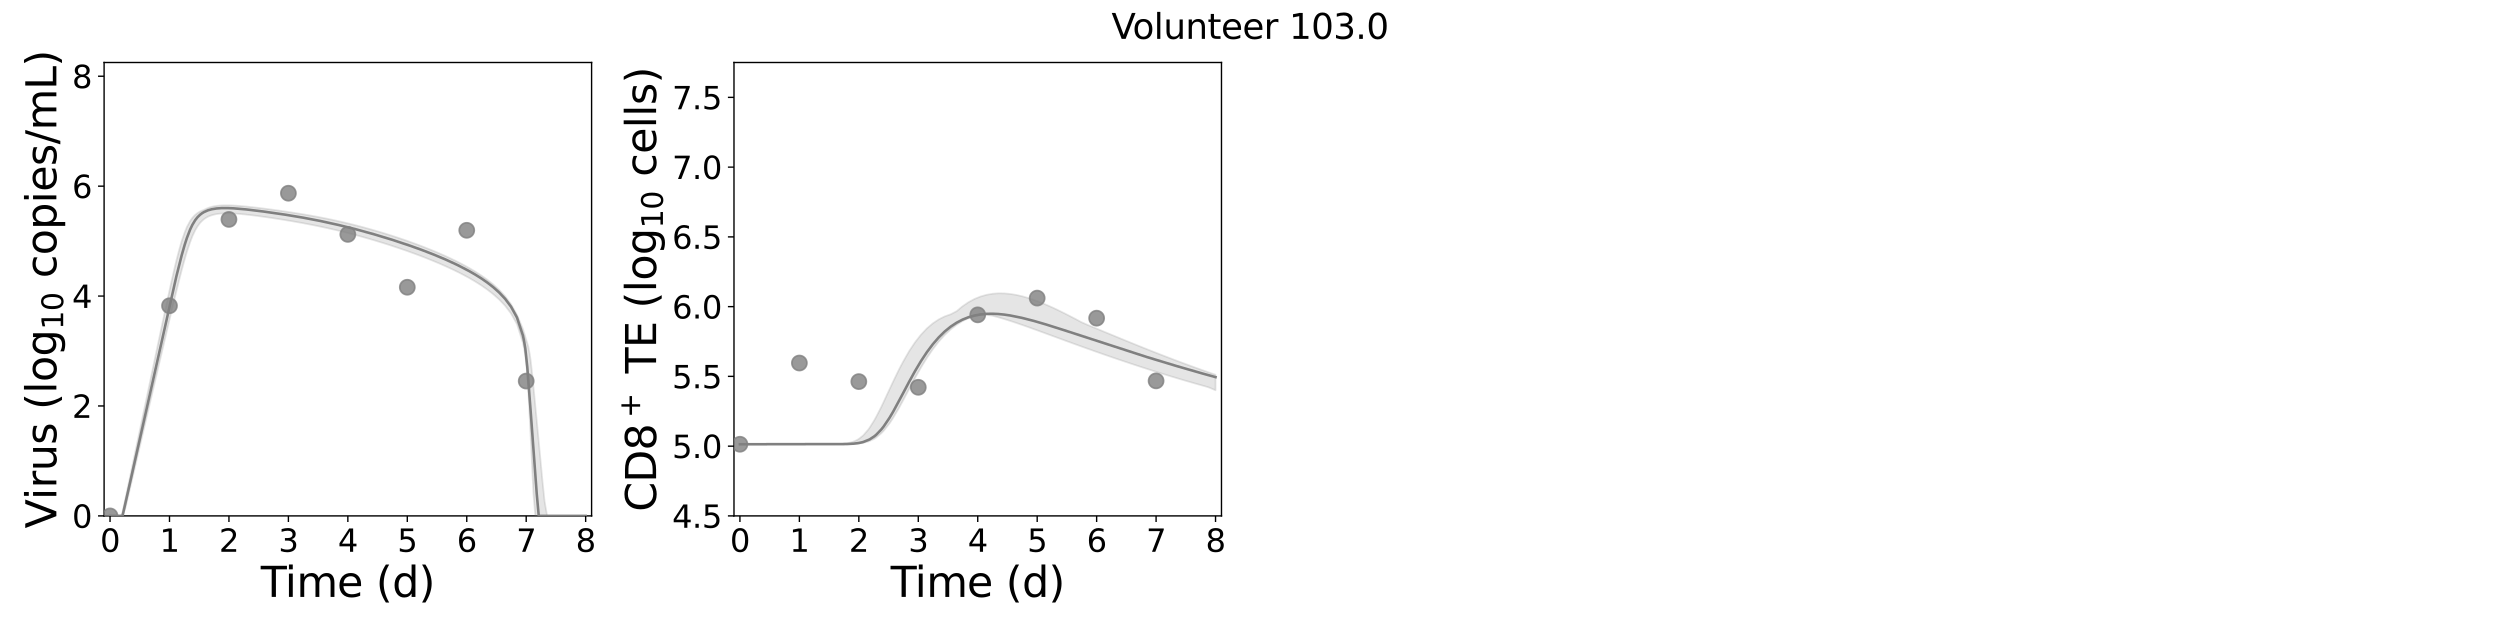 <?xml version="1.0" encoding="utf-8" standalone="no"?>
<!DOCTYPE svg PUBLIC "-//W3C//DTD SVG 1.1//EN"
  "http://www.w3.org/Graphics/SVG/1.1/DTD/svg11.dtd">
<svg xmlns:xlink="http://www.w3.org/1999/xlink" width="1440pt" height="360pt" viewBox="0 0 1440 360" xmlns="http://www.w3.org/2000/svg" version="1.1">
 <defs>
  <style type="text/css">*{stroke-linejoin: round; stroke-linecap: butt}</style>
 </defs>
 <g id="figure_1">
  <g id="patch_1">
   <path d="M 0 360 
L 1440 360 
L 1440 0 
L 0 0 
z
" style="fill: #ffffff"/>
  </g>
  <g id="axes_1">
   <g id="patch_2">
    <path d="M 59.96 297.16 
L 340.759 297.16 
L 340.759 36 
L 59.96 36 
z
" style="fill: #ffffff"/>
   </g>
   <g id="matplotlib.axis_1">
    <g id="xtick_1">
     <g id="line2d_1">
      <defs>
       <path id="me1965168e0" d="M 0 0 
L 0 3.5 
" style="stroke: #000000; stroke-width: 0.8"/>
      </defs>
      <g>
       <use xlink:href="#me1965168e0" x="63.384" y="297.16" style="stroke: #000000; stroke-width: 0.8"/>
      </g>
     </g>
     <g id="text_1">
      <!-- 0 -->
      <g transform="translate(57.658 317.837) scale(0.18 -0.18)">
       <defs>
        <path id="DejaVuSans-30" d="M 2034 4250 
Q 1547 4250 1301 3770 
Q 1056 3291 1056 2328 
Q 1056 1369 1301 889 
Q 1547 409 2034 409 
Q 2525 409 2770 889 
Q 3016 1369 3016 2328 
Q 3016 3291 2770 3770 
Q 2525 4250 2034 4250 
z
M 2034 4750 
Q 2819 4750 3233 4129 
Q 3647 3509 3647 2328 
Q 3647 1150 3233 529 
Q 2819 -91 2034 -91 
Q 1250 -91 836 529 
Q 422 1150 422 2328 
Q 422 3509 836 4129 
Q 1250 4750 2034 4750 
z
" transform="scale(0.016)"/>
       </defs>
       <use xlink:href="#DejaVuSans-30"/>
      </g>
     </g>
    </g>
    <g id="xtick_2">
     <g id="line2d_2">
      <g>
       <use xlink:href="#me1965168e0" x="97.628" y="297.16" style="stroke: #000000; stroke-width: 0.8"/>
      </g>
     </g>
     <g id="text_2">
      <!-- 1 -->
      <g transform="translate(91.902 317.837) scale(0.18 -0.18)">
       <defs>
        <path id="DejaVuSans-31" d="M 794 531 
L 1825 531 
L 1825 4091 
L 703 3866 
L 703 4441 
L 1819 4666 
L 2450 4666 
L 2450 531 
L 3481 531 
L 3481 0 
L 794 0 
L 794 531 
z
" transform="scale(0.016)"/>
       </defs>
       <use xlink:href="#DejaVuSans-31"/>
      </g>
     </g>
    </g>
    <g id="xtick_3">
     <g id="line2d_3">
      <g>
       <use xlink:href="#me1965168e0" x="131.872" y="297.16" style="stroke: #000000; stroke-width: 0.8"/>
      </g>
     </g>
     <g id="text_3">
      <!-- 2 -->
      <g transform="translate(126.146 317.837) scale(0.18 -0.18)">
       <defs>
        <path id="DejaVuSans-32" d="M 1228 531 
L 3431 531 
L 3431 0 
L 469 0 
L 469 531 
Q 828 903 1448 1529 
Q 2069 2156 2228 2338 
Q 2531 2678 2651 2914 
Q 2772 3150 2772 3378 
Q 2772 3750 2511 3984 
Q 2250 4219 1831 4219 
Q 1534 4219 1204 4116 
Q 875 4013 500 3803 
L 500 4441 
Q 881 4594 1212 4672 
Q 1544 4750 1819 4750 
Q 2544 4750 2975 4387 
Q 3406 4025 3406 3419 
Q 3406 3131 3298 2873 
Q 3191 2616 2906 2266 
Q 2828 2175 2409 1742 
Q 1991 1309 1228 531 
z
" transform="scale(0.016)"/>
       </defs>
       <use xlink:href="#DejaVuSans-32"/>
      </g>
     </g>
    </g>
    <g id="xtick_4">
     <g id="line2d_4">
      <g>
       <use xlink:href="#me1965168e0" x="166.116" y="297.16" style="stroke: #000000; stroke-width: 0.8"/>
      </g>
     </g>
     <g id="text_4">
      <!-- 3 -->
      <g transform="translate(160.39 317.837) scale(0.18 -0.18)">
       <defs>
        <path id="DejaVuSans-33" d="M 2597 2516 
Q 3050 2419 3304 2112 
Q 3559 1806 3559 1356 
Q 3559 666 3084 287 
Q 2609 -91 1734 -91 
Q 1441 -91 1130 -33 
Q 819 25 488 141 
L 488 750 
Q 750 597 1062 519 
Q 1375 441 1716 441 
Q 2309 441 2620 675 
Q 2931 909 2931 1356 
Q 2931 1769 2642 2001 
Q 2353 2234 1838 2234 
L 1294 2234 
L 1294 2753 
L 1863 2753 
Q 2328 2753 2575 2939 
Q 2822 3125 2822 3475 
Q 2822 3834 2567 4026 
Q 2313 4219 1838 4219 
Q 1578 4219 1281 4162 
Q 984 4106 628 3988 
L 628 4550 
Q 988 4650 1302 4700 
Q 1616 4750 1894 4750 
Q 2613 4750 3031 4423 
Q 3450 4097 3450 3541 
Q 3450 3153 3228 2886 
Q 3006 2619 2597 2516 
z
" transform="scale(0.016)"/>
       </defs>
       <use xlink:href="#DejaVuSans-33"/>
      </g>
     </g>
    </g>
    <g id="xtick_5">
     <g id="line2d_5">
      <g>
       <use xlink:href="#me1965168e0" x="200.36" y="297.16" style="stroke: #000000; stroke-width: 0.8"/>
      </g>
     </g>
     <g id="text_5">
      <!-- 4 -->
      <g transform="translate(194.633 317.837) scale(0.18 -0.18)">
       <defs>
        <path id="DejaVuSans-34" d="M 2419 4116 
L 825 1625 
L 2419 1625 
L 2419 4116 
z
M 2253 4666 
L 3047 4666 
L 3047 1625 
L 3713 1625 
L 3713 1100 
L 3047 1100 
L 3047 0 
L 2419 0 
L 2419 1100 
L 313 1100 
L 313 1709 
L 2253 4666 
z
" transform="scale(0.016)"/>
       </defs>
       <use xlink:href="#DejaVuSans-34"/>
      </g>
     </g>
    </g>
    <g id="xtick_6">
     <g id="line2d_6">
      <g>
       <use xlink:href="#me1965168e0" x="234.603" y="297.16" style="stroke: #000000; stroke-width: 0.8"/>
      </g>
     </g>
     <g id="text_6">
      <!-- 5 -->
      <g transform="translate(228.877 317.837) scale(0.18 -0.18)">
       <defs>
        <path id="DejaVuSans-35" d="M 691 4666 
L 3169 4666 
L 3169 4134 
L 1269 4134 
L 1269 2991 
Q 1406 3038 1543 3061 
Q 1681 3084 1819 3084 
Q 2600 3084 3056 2656 
Q 3513 2228 3513 1497 
Q 3513 744 3044 326 
Q 2575 -91 1722 -91 
Q 1428 -91 1123 -41 
Q 819 9 494 109 
L 494 744 
Q 775 591 1075 516 
Q 1375 441 1709 441 
Q 2250 441 2565 725 
Q 2881 1009 2881 1497 
Q 2881 1984 2565 2268 
Q 2250 2553 1709 2553 
Q 1456 2553 1204 2497 
Q 953 2441 691 2322 
L 691 4666 
z
" transform="scale(0.016)"/>
       </defs>
       <use xlink:href="#DejaVuSans-35"/>
      </g>
     </g>
    </g>
    <g id="xtick_7">
     <g id="line2d_7">
      <g>
       <use xlink:href="#me1965168e0" x="268.847" y="297.16" style="stroke: #000000; stroke-width: 0.8"/>
      </g>
     </g>
     <g id="text_7">
      <!-- 6 -->
      <g transform="translate(263.121 317.837) scale(0.18 -0.18)">
       <defs>
        <path id="DejaVuSans-36" d="M 2113 2584 
Q 1688 2584 1439 2293 
Q 1191 2003 1191 1497 
Q 1191 994 1439 701 
Q 1688 409 2113 409 
Q 2538 409 2786 701 
Q 3034 994 3034 1497 
Q 3034 2003 2786 2293 
Q 2538 2584 2113 2584 
z
M 3366 4563 
L 3366 3988 
Q 3128 4100 2886 4159 
Q 2644 4219 2406 4219 
Q 1781 4219 1451 3797 
Q 1122 3375 1075 2522 
Q 1259 2794 1537 2939 
Q 1816 3084 2150 3084 
Q 2853 3084 3261 2657 
Q 3669 2231 3669 1497 
Q 3669 778 3244 343 
Q 2819 -91 2113 -91 
Q 1303 -91 875 529 
Q 447 1150 447 2328 
Q 447 3434 972 4092 
Q 1497 4750 2381 4750 
Q 2619 4750 2861 4703 
Q 3103 4656 3366 4563 
z
" transform="scale(0.016)"/>
       </defs>
       <use xlink:href="#DejaVuSans-36"/>
      </g>
     </g>
    </g>
    <g id="xtick_8">
     <g id="line2d_8">
      <g>
       <use xlink:href="#me1965168e0" x="303.091" y="297.16" style="stroke: #000000; stroke-width: 0.8"/>
      </g>
     </g>
     <g id="text_8">
      <!-- 7 -->
      <g transform="translate(297.365 317.837) scale(0.18 -0.18)">
       <defs>
        <path id="DejaVuSans-37" d="M 525 4666 
L 3525 4666 
L 3525 4397 
L 1831 0 
L 1172 0 
L 2766 4134 
L 525 4134 
L 525 4666 
z
" transform="scale(0.016)"/>
       </defs>
       <use xlink:href="#DejaVuSans-37"/>
      </g>
     </g>
    </g>
    <g id="xtick_9">
     <g id="line2d_9">
      <g>
       <use xlink:href="#me1965168e0" x="337.335" y="297.16" style="stroke: #000000; stroke-width: 0.8"/>
      </g>
     </g>
     <g id="text_9">
      <!-- 8 -->
      <g transform="translate(331.609 317.837) scale(0.18 -0.18)">
       <defs>
        <path id="DejaVuSans-38" d="M 2034 2216 
Q 1584 2216 1326 1975 
Q 1069 1734 1069 1313 
Q 1069 891 1326 650 
Q 1584 409 2034 409 
Q 2484 409 2743 651 
Q 3003 894 3003 1313 
Q 3003 1734 2745 1975 
Q 2488 2216 2034 2216 
z
M 1403 2484 
Q 997 2584 770 2862 
Q 544 3141 544 3541 
Q 544 4100 942 4425 
Q 1341 4750 2034 4750 
Q 2731 4750 3128 4425 
Q 3525 4100 3525 3541 
Q 3525 3141 3298 2862 
Q 3072 2584 2669 2484 
Q 3125 2378 3379 2068 
Q 3634 1759 3634 1313 
Q 3634 634 3220 271 
Q 2806 -91 2034 -91 
Q 1263 -91 848 271 
Q 434 634 434 1313 
Q 434 1759 690 2068 
Q 947 2378 1403 2484 
z
M 1172 3481 
Q 1172 3119 1398 2916 
Q 1625 2713 2034 2713 
Q 2441 2713 2670 2916 
Q 2900 3119 2900 3481 
Q 2900 3844 2670 4047 
Q 2441 4250 2034 4250 
Q 1625 4250 1398 4047 
Q 1172 3844 1172 3481 
z
" transform="scale(0.016)"/>
       </defs>
       <use xlink:href="#DejaVuSans-38"/>
      </g>
     </g>
    </g>
    <g id="text_10">
     <!-- Time (d) -->
     <g transform="translate(150.203 343.817) scale(0.24 -0.24)">
      <defs>
       <path id="DejaVuSans-54" d="M -19 4666 
L 3928 4666 
L 3928 4134 
L 2272 4134 
L 2272 0 
L 1638 0 
L 1638 4134 
L -19 4134 
L -19 4666 
z
" transform="scale(0.016)"/>
       <path id="DejaVuSans-69" d="M 603 3500 
L 1178 3500 
L 1178 0 
L 603 0 
L 603 3500 
z
M 603 4863 
L 1178 4863 
L 1178 4134 
L 603 4134 
L 603 4863 
z
" transform="scale(0.016)"/>
       <path id="DejaVuSans-6d" d="M 3328 2828 
Q 3544 3216 3844 3400 
Q 4144 3584 4550 3584 
Q 5097 3584 5394 3201 
Q 5691 2819 5691 2113 
L 5691 0 
L 5113 0 
L 5113 2094 
Q 5113 2597 4934 2840 
Q 4756 3084 4391 3084 
Q 3944 3084 3684 2787 
Q 3425 2491 3425 1978 
L 3425 0 
L 2847 0 
L 2847 2094 
Q 2847 2600 2669 2842 
Q 2491 3084 2119 3084 
Q 1678 3084 1418 2786 
Q 1159 2488 1159 1978 
L 1159 0 
L 581 0 
L 581 3500 
L 1159 3500 
L 1159 2956 
Q 1356 3278 1631 3431 
Q 1906 3584 2284 3584 
Q 2666 3584 2933 3390 
Q 3200 3197 3328 2828 
z
" transform="scale(0.016)"/>
       <path id="DejaVuSans-65" d="M 3597 1894 
L 3597 1613 
L 953 1613 
Q 991 1019 1311 708 
Q 1631 397 2203 397 
Q 2534 397 2845 478 
Q 3156 559 3463 722 
L 3463 178 
Q 3153 47 2828 -22 
Q 2503 -91 2169 -91 
Q 1331 -91 842 396 
Q 353 884 353 1716 
Q 353 2575 817 3079 
Q 1281 3584 2069 3584 
Q 2775 3584 3186 3129 
Q 3597 2675 3597 1894 
z
M 3022 2063 
Q 3016 2534 2758 2815 
Q 2500 3097 2075 3097 
Q 1594 3097 1305 2825 
Q 1016 2553 972 2059 
L 3022 2063 
z
" transform="scale(0.016)"/>
       <path id="DejaVuSans-20" transform="scale(0.016)"/>
       <path id="DejaVuSans-28" d="M 1984 4856 
Q 1566 4138 1362 3434 
Q 1159 2731 1159 2009 
Q 1159 1288 1364 580 
Q 1569 -128 1984 -844 
L 1484 -844 
Q 1016 -109 783 600 
Q 550 1309 550 2009 
Q 550 2706 781 3412 
Q 1013 4119 1484 4856 
L 1984 4856 
z
" transform="scale(0.016)"/>
       <path id="DejaVuSans-64" d="M 2906 2969 
L 2906 4863 
L 3481 4863 
L 3481 0 
L 2906 0 
L 2906 525 
Q 2725 213 2448 61 
Q 2172 -91 1784 -91 
Q 1150 -91 751 415 
Q 353 922 353 1747 
Q 353 2572 751 3078 
Q 1150 3584 1784 3584 
Q 2172 3584 2448 3432 
Q 2725 3281 2906 2969 
z
M 947 1747 
Q 947 1113 1208 752 
Q 1469 391 1925 391 
Q 2381 391 2643 752 
Q 2906 1113 2906 1747 
Q 2906 2381 2643 2742 
Q 2381 3103 1925 3103 
Q 1469 3103 1208 2742 
Q 947 2381 947 1747 
z
" transform="scale(0.016)"/>
       <path id="DejaVuSans-29" d="M 513 4856 
L 1013 4856 
Q 1481 4119 1714 3412 
Q 1947 2706 1947 2009 
Q 1947 1309 1714 600 
Q 1481 -109 1013 -844 
L 513 -844 
Q 928 -128 1133 580 
Q 1338 1288 1338 2009 
Q 1338 2731 1133 3434 
Q 928 4138 513 4856 
z
" transform="scale(0.016)"/>
      </defs>
      <use xlink:href="#DejaVuSans-54"/>
      <use xlink:href="#DejaVuSans-69" x="57.959"/>
      <use xlink:href="#DejaVuSans-6d" x="85.742"/>
      <use xlink:href="#DejaVuSans-65" x="183.154"/>
      <use xlink:href="#DejaVuSans-20" x="244.678"/>
      <use xlink:href="#DejaVuSans-28" x="276.465"/>
      <use xlink:href="#DejaVuSans-64" x="315.479"/>
      <use xlink:href="#DejaVuSans-29" x="378.955"/>
     </g>
    </g>
   </g>
   <g id="matplotlib.axis_2">
    <g id="ytick_1">
     <g id="line2d_10">
      <defs>
       <path id="m803abf1916" d="M 0 0 
L -3.5 0 
" style="stroke: #000000; stroke-width: 0.8"/>
      </defs>
      <g>
       <use xlink:href="#m803abf1916" x="59.96" y="297.16" style="stroke: #000000; stroke-width: 0.8"/>
      </g>
     </g>
     <g id="text_11">
      <!-- 0 -->
      <g transform="translate(41.508 303.999) scale(0.18 -0.18)">
       <use xlink:href="#DejaVuSans-30"/>
      </g>
     </g>
    </g>
    <g id="ytick_2">
     <g id="line2d_11">
      <g>
       <use xlink:href="#m803abf1916" x="59.96" y="233.848" style="stroke: #000000; stroke-width: 0.8"/>
      </g>
     </g>
     <g id="text_12">
      <!-- 2 -->
      <g transform="translate(41.508 240.687) scale(0.18 -0.18)">
       <use xlink:href="#DejaVuSans-32"/>
      </g>
     </g>
    </g>
    <g id="ytick_3">
     <g id="line2d_12">
      <g>
       <use xlink:href="#m803abf1916" x="59.96" y="170.537" style="stroke: #000000; stroke-width: 0.8"/>
      </g>
     </g>
     <g id="text_13">
      <!-- 4 -->
      <g transform="translate(41.508 177.376) scale(0.18 -0.18)">
       <use xlink:href="#DejaVuSans-34"/>
      </g>
     </g>
    </g>
    <g id="ytick_4">
     <g id="line2d_13">
      <g>
       <use xlink:href="#m803abf1916" x="59.96" y="107.225" style="stroke: #000000; stroke-width: 0.8"/>
      </g>
     </g>
     <g id="text_14">
      <!-- 6 -->
      <g transform="translate(41.508 114.064) scale(0.18 -0.18)">
       <use xlink:href="#DejaVuSans-36"/>
      </g>
     </g>
    </g>
    <g id="ytick_5">
     <g id="line2d_14">
      <g>
       <use xlink:href="#m803abf1916" x="59.96" y="43.914" style="stroke: #000000; stroke-width: 0.8"/>
      </g>
     </g>
     <g id="text_15">
      <!-- 8 -->
      <g transform="translate(41.508 50.753) scale(0.18 -0.18)">
       <use xlink:href="#DejaVuSans-38"/>
      </g>
     </g>
    </g>
    <g id="text_16">
     <!-- Virus (log$_{10}$ copies/mL) -->
     <g transform="translate(32.468 304.34) rotate(-90) scale(0.24 -0.24)">
      <defs>
       <path id="DejaVuSans-56" d="M 1831 0 
L 50 4666 
L 709 4666 
L 2188 738 
L 3669 4666 
L 4325 4666 
L 2547 0 
L 1831 0 
z
" transform="scale(0.016)"/>
       <path id="DejaVuSans-72" d="M 2631 2963 
Q 2534 3019 2420 3045 
Q 2306 3072 2169 3072 
Q 1681 3072 1420 2755 
Q 1159 2438 1159 1844 
L 1159 0 
L 581 0 
L 581 3500 
L 1159 3500 
L 1159 2956 
Q 1341 3275 1631 3429 
Q 1922 3584 2338 3584 
Q 2397 3584 2469 3576 
Q 2541 3569 2628 3553 
L 2631 2963 
z
" transform="scale(0.016)"/>
       <path id="DejaVuSans-75" d="M 544 1381 
L 544 3500 
L 1119 3500 
L 1119 1403 
Q 1119 906 1312 657 
Q 1506 409 1894 409 
Q 2359 409 2629 706 
Q 2900 1003 2900 1516 
L 2900 3500 
L 3475 3500 
L 3475 0 
L 2900 0 
L 2900 538 
Q 2691 219 2414 64 
Q 2138 -91 1772 -91 
Q 1169 -91 856 284 
Q 544 659 544 1381 
z
M 1991 3584 
L 1991 3584 
z
" transform="scale(0.016)"/>
       <path id="DejaVuSans-73" d="M 2834 3397 
L 2834 2853 
Q 2591 2978 2328 3040 
Q 2066 3103 1784 3103 
Q 1356 3103 1142 2972 
Q 928 2841 928 2578 
Q 928 2378 1081 2264 
Q 1234 2150 1697 2047 
L 1894 2003 
Q 2506 1872 2764 1633 
Q 3022 1394 3022 966 
Q 3022 478 2636 193 
Q 2250 -91 1575 -91 
Q 1294 -91 989 -36 
Q 684 19 347 128 
L 347 722 
Q 666 556 975 473 
Q 1284 391 1588 391 
Q 1994 391 2212 530 
Q 2431 669 2431 922 
Q 2431 1156 2273 1281 
Q 2116 1406 1581 1522 
L 1381 1569 
Q 847 1681 609 1914 
Q 372 2147 372 2553 
Q 372 3047 722 3315 
Q 1072 3584 1716 3584 
Q 2034 3584 2315 3537 
Q 2597 3491 2834 3397 
z
" transform="scale(0.016)"/>
       <path id="DejaVuSans-6c" d="M 603 4863 
L 1178 4863 
L 1178 0 
L 603 0 
L 603 4863 
z
" transform="scale(0.016)"/>
       <path id="DejaVuSans-6f" d="M 1959 3097 
Q 1497 3097 1228 2736 
Q 959 2375 959 1747 
Q 959 1119 1226 758 
Q 1494 397 1959 397 
Q 2419 397 2687 759 
Q 2956 1122 2956 1747 
Q 2956 2369 2687 2733 
Q 2419 3097 1959 3097 
z
M 1959 3584 
Q 2709 3584 3137 3096 
Q 3566 2609 3566 1747 
Q 3566 888 3137 398 
Q 2709 -91 1959 -91 
Q 1206 -91 779 398 
Q 353 888 353 1747 
Q 353 2609 779 3096 
Q 1206 3584 1959 3584 
z
" transform="scale(0.016)"/>
       <path id="DejaVuSans-67" d="M 2906 1791 
Q 2906 2416 2648 2759 
Q 2391 3103 1925 3103 
Q 1463 3103 1205 2759 
Q 947 2416 947 1791 
Q 947 1169 1205 825 
Q 1463 481 1925 481 
Q 2391 481 2648 825 
Q 2906 1169 2906 1791 
z
M 3481 434 
Q 3481 -459 3084 -895 
Q 2688 -1331 1869 -1331 
Q 1566 -1331 1297 -1286 
Q 1028 -1241 775 -1147 
L 775 -588 
Q 1028 -725 1275 -790 
Q 1522 -856 1778 -856 
Q 2344 -856 2625 -561 
Q 2906 -266 2906 331 
L 2906 616 
Q 2728 306 2450 153 
Q 2172 0 1784 0 
Q 1141 0 747 490 
Q 353 981 353 1791 
Q 353 2603 747 3093 
Q 1141 3584 1784 3584 
Q 2172 3584 2450 3431 
Q 2728 3278 2906 2969 
L 2906 3500 
L 3481 3500 
L 3481 434 
z
" transform="scale(0.016)"/>
       <path id="DejaVuSans-63" d="M 3122 3366 
L 3122 2828 
Q 2878 2963 2633 3030 
Q 2388 3097 2138 3097 
Q 1578 3097 1268 2742 
Q 959 2388 959 1747 
Q 959 1106 1268 751 
Q 1578 397 2138 397 
Q 2388 397 2633 464 
Q 2878 531 3122 666 
L 3122 134 
Q 2881 22 2623 -34 
Q 2366 -91 2075 -91 
Q 1284 -91 818 406 
Q 353 903 353 1747 
Q 353 2603 823 3093 
Q 1294 3584 2113 3584 
Q 2378 3584 2631 3529 
Q 2884 3475 3122 3366 
z
" transform="scale(0.016)"/>
       <path id="DejaVuSans-70" d="M 1159 525 
L 1159 -1331 
L 581 -1331 
L 581 3500 
L 1159 3500 
L 1159 2969 
Q 1341 3281 1617 3432 
Q 1894 3584 2278 3584 
Q 2916 3584 3314 3078 
Q 3713 2572 3713 1747 
Q 3713 922 3314 415 
Q 2916 -91 2278 -91 
Q 1894 -91 1617 61 
Q 1341 213 1159 525 
z
M 3116 1747 
Q 3116 2381 2855 2742 
Q 2594 3103 2138 3103 
Q 1681 3103 1420 2742 
Q 1159 2381 1159 1747 
Q 1159 1113 1420 752 
Q 1681 391 2138 391 
Q 2594 391 2855 752 
Q 3116 1113 3116 1747 
z
" transform="scale(0.016)"/>
       <path id="DejaVuSans-2f" d="M 1625 4666 
L 2156 4666 
L 531 -594 
L 0 -594 
L 1625 4666 
z
" transform="scale(0.016)"/>
       <path id="DejaVuSans-4c" d="M 628 4666 
L 1259 4666 
L 1259 531 
L 3531 531 
L 3531 0 
L 628 0 
L 628 4666 
z
" transform="scale(0.016)"/>
      </defs>
      <use xlink:href="#DejaVuSans-56" transform="translate(0 0.016)"/>
      <use xlink:href="#DejaVuSans-69" transform="translate(68.408 0.016)"/>
      <use xlink:href="#DejaVuSans-72" transform="translate(96.191 0.016)"/>
      <use xlink:href="#DejaVuSans-75" transform="translate(137.305 0.016)"/>
      <use xlink:href="#DejaVuSans-73" transform="translate(200.684 0.016)"/>
      <use xlink:href="#DejaVuSans-20" transform="translate(252.783 0.016)"/>
      <use xlink:href="#DejaVuSans-28" transform="translate(284.57 0.016)"/>
      <use xlink:href="#DejaVuSans-6c" transform="translate(323.584 0.016)"/>
      <use xlink:href="#DejaVuSans-6f" transform="translate(351.367 0.016)"/>
      <use xlink:href="#DejaVuSans-67" transform="translate(412.549 0.016)"/>
      <use xlink:href="#DejaVuSans-31" transform="translate(476.982 -16.391) scale(0.7)"/>
      <use xlink:href="#DejaVuSans-30" transform="translate(521.519 -16.391) scale(0.7)"/>
      <use xlink:href="#DejaVuSans-20" transform="translate(568.789 0.016)"/>
      <use xlink:href="#DejaVuSans-63" transform="translate(600.576 0.016)"/>
      <use xlink:href="#DejaVuSans-6f" transform="translate(655.557 0.016)"/>
      <use xlink:href="#DejaVuSans-70" transform="translate(716.738 0.016)"/>
      <use xlink:href="#DejaVuSans-69" transform="translate(780.215 0.016)"/>
      <use xlink:href="#DejaVuSans-65" transform="translate(807.998 0.016)"/>
      <use xlink:href="#DejaVuSans-73" transform="translate(869.521 0.016)"/>
      <use xlink:href="#DejaVuSans-2f" transform="translate(921.621 0.016)"/>
      <use xlink:href="#DejaVuSans-6d" transform="translate(955.312 0.016)"/>
      <use xlink:href="#DejaVuSans-4c" transform="translate(1052.725 0.016)"/>
      <use xlink:href="#DejaVuSans-29" transform="translate(1108.438 0.016)"/>
     </g>
    </g>
   </g>
   <g id="patch_3">
    <path d="M 59.96 297.16 
L 59.96 36 
" style="fill: none; stroke: #000000; stroke-width: 0.8; stroke-linejoin: miter; stroke-linecap: square"/>
   </g>
   <g id="patch_4">
    <path d="M 340.759 297.16 
L 340.759 36 
" style="fill: none; stroke: #000000; stroke-width: 0.8; stroke-linejoin: miter; stroke-linecap: square"/>
   </g>
   <g id="patch_5">
    <path d="M 59.96 297.16 
L 340.759 297.16 
" style="fill: none; stroke: #000000; stroke-width: 0.8; stroke-linejoin: miter; stroke-linecap: square"/>
   </g>
   <g id="patch_6">
    <path d="M 59.96 36 
L 340.759 36 
" style="fill: none; stroke: #000000; stroke-width: 0.8; stroke-linejoin: miter; stroke-linecap: square"/>
   </g>
   <g id="PolyCollection_1">
    <defs>
     <path id="m19ab01c126" d="M 63.384 -62.84 
L 63.384 -62.84 
L 63.385 -62.84 
L 63.391 -62.84 
L 63.454 -62.84 
L 63.895 -62.84 
L 64.134 -62.84 
L 65.151 -62.84 
L 65.638 -62.84 
L 67.575 -62.84 
L 68.212 -62.84 
L 69.776 -62.84 
L 70.573 -62.84 
L 72.297 -67.58 
L 73.198 -71.419 
L 74.87 -78.589 
L 75.868 -82.847 
L 77.559 -90.095 
L 78.629 -94.662 
L 80.307 -101.853 
L 81.433 -106.662 
L 83.106 -113.829 
L 84.273 -118.815 
L 86.119 -126.736 
L 87.264 -131.636 
L 88.851 -138.417 
L 90.045 -143.519 
L 91.78 -150.932 
L 92.967 -156.001 
L 94.575 -162.844 
L 95.791 -168.015 
L 97.526 -175.353 
L 98.733 -180.443 
L 100.375 -187.262 
L 101.617 -192.376 
L 103.405 -199.502 
L 104.659 -204.386 
L 106.369 -210.583 
L 107.658 -215 
L 109.504 -220.447 
L 110.819 -223.925 
L 112.469 -227.375 
L 113.731 -229.525 
L 115.154 -231.48 
L 116.313 -232.684 
L 117.477 -233.715 
L 118.642 -234.519 
L 119.806 -235.163 
L 120.971 -235.667 
L 122.004 -236.03 
L 123.041 -236.318 
L 123.922 -236.518 
L 124.72 -236.668 
L 125.436 -236.78 
L 126.152 -236.873 
L 126.868 -236.947 
L 127.509 -237.001 
L 128.196 -237.046 
L 128.882 -237.075 
L 129.569 -237.101 
L 130.255 -237.111 
L 130.942 -237.112 
L 131.632 -237.112 
L 132.33 -237.098 
L 133.04 -237.069 
L 133.763 -237.04 
L 134.502 -237.01 
L 137.164 -236.832 
L 138.059 -236.758 
L 140.79 -236.51 
L 141.868 -236.393 
L 144.812 -236.056 
L 146.179 -235.887 
L 149.604 -235.44 
L 151.676 -235.153 
L 155.1 -234.662 
L 157.378 -234.32 
L 160.803 -233.795 
L 164.227 -233.246 
L 167.651 -232.674 
L 171.076 -232.08 
L 174.5 -231.46 
L 177.925 -230.813 
L 181.349 -230.136 
L 184.773 -229.429 
L 188.198 -228.689 
L 191.622 -227.916 
L 195.046 -227.109 
L 198.471 -226.269 
L 201.895 -225.395 
L 205.32 -224.488 
L 208.744 -223.548 
L 212.168 -222.575 
L 215.593 -221.57 
L 219.017 -220.532 
L 222.442 -219.462 
L 225.866 -218.359 
L 229.29 -217.222 
L 232.715 -216.051 
L 236.139 -214.842 
L 239.563 -213.595 
L 242.988 -212.305 
L 246.412 -210.97 
L 249.837 -209.585 
L 253.261 -208.145 
L 256.685 -206.641 
L 260.11 -205.067 
L 263.534 -203.41 
L 266.959 -201.657 
L 270.383 -199.791 
L 273.807 -197.787 
L 277.232 -195.613 
L 280.656 -193.225 
L 284.08 -190.556 
L 287.505 -187.504 
L 290.929 -183.897 
L 294.354 -179.408 
L 297.778 -173.28 
L 301.202 -162.495 
L 301.887 -159.13 
L 302.572 -155.472 
L 303.506 -146.593 
L 303.717 -143.564 
L 303.867 -141.416 
L 304.131 -137.618 
L 304.265 -135.454 
L 304.5 -131.029 
L 304.665 -127.912 
L 305.16 -118.085 
L 305.68 -107.865 
L 306.58 -89.363 
L 307.273 -75.615 
L 308.34 -62.84 
L 309.159 -62.84 
L 310.318 -62.84 
L 311.234 -62.84 
L 312.466 -62.84 
L 313.699 -62.84 
L 315.152 -62.84 
L 316.966 -62.84 
L 319.318 -62.84 
L 321.669 -62.84 
L 324.315 -62.84 
L 326.961 -62.84 
L 329.808 -62.84 
L 333.233 -62.84 
L 336.657 -62.84 
L 337.335 -62.84 
L 337.335 -62.84 
L 337.335 -62.84 
L 336.657 -62.84 
L 333.233 -62.84 
L 329.808 -62.84 
L 326.961 -62.84 
L 324.315 -62.84 
L 321.669 -62.84 
L 319.318 -62.84 
L 316.966 -62.84 
L 315.152 -62.84 
L 313.699 -71.169 
L 312.466 -82.934 
L 311.234 -96.097 
L 310.318 -105.688 
L 309.159 -117.882 
L 308.34 -126.327 
L 307.273 -137.241 
L 306.58 -144.278 
L 305.68 -152.257 
L 305.16 -155.849 
L 304.665 -158.498 
L 304.5 -159.378 
L 304.265 -160.573 
L 304.131 -161.004 
L 303.867 -161.861 
L 303.717 -162.347 
L 303.506 -163.034 
L 302.572 -166.06 
L 301.887 -168.28 
L 301.202 -170.501 
L 297.778 -178.652 
L 294.354 -184.754 
L 290.929 -189.387 
L 287.505 -193.08 
L 284.08 -196.191 
L 280.656 -198.903 
L 277.232 -201.326 
L 273.807 -203.528 
L 270.383 -205.556 
L 266.959 -207.442 
L 263.534 -209.213 
L 260.11 -210.884 
L 256.685 -212.471 
L 253.261 -213.985 
L 249.837 -215.434 
L 246.412 -216.824 
L 242.988 -218.162 
L 239.563 -219.451 
L 236.139 -220.696 
L 232.715 -221.897 
L 229.29 -223.059 
L 225.866 -224.181 
L 222.442 -225.265 
L 219.017 -226.312 
L 215.593 -227.322 
L 212.168 -228.294 
L 208.744 -229.23 
L 205.32 -230.128 
L 201.895 -230.989 
L 198.471 -231.813 
L 195.046 -232.599 
L 191.622 -233.349 
L 188.198 -234.063 
L 184.773 -234.743 
L 181.349 -235.39 
L 177.925 -236.006 
L 174.5 -236.591 
L 171.076 -237.148 
L 167.651 -237.684 
L 164.227 -238.197 
L 160.803 -238.691 
L 157.378 -239.167 
L 155.1 -239.472 
L 151.676 -239.917 
L 149.604 -240.176 
L 146.179 -240.581 
L 144.812 -240.735 
L 141.868 -241.045 
L 140.79 -241.147 
L 138.059 -241.393 
L 137.164 -241.454 
L 134.502 -241.63 
L 133.763 -241.665 
L 133.04 -241.694 
L 132.33 -241.717 
L 131.632 -241.733 
L 130.942 -241.743 
L 130.255 -241.745 
L 129.569 -241.74 
L 128.882 -241.727 
L 128.196 -241.704 
L 127.509 -241.671 
L 126.868 -241.63 
L 126.152 -241.573 
L 125.436 -241.501 
L 124.72 -241.414 
L 123.922 -241.295 
L 123.041 -241.134 
L 122.004 -240.9 
L 120.971 -240.611 
L 119.806 -240.205 
L 118.642 -239.696 
L 117.477 -239.117 
L 116.313 -238.682 
L 115.154 -238.141 
L 113.731 -237.285 
L 112.469 -236.284 
L 110.819 -234.555 
L 109.504 -232.686 
L 107.658 -229.296 
L 106.369 -226.11 
L 104.659 -221.179 
L 103.405 -216.825 
L 101.617 -210.033 
L 100.375 -204.814 
L 98.733 -197.692 
L 97.526 -192.232 
L 95.791 -184.279 
L 94.575 -178.593 
L 92.967 -171.065 
L 91.78 -165.462 
L 90.045 -157.276 
L 88.851 -151.603 
L 87.264 -144.096 
L 86.119 -138.659 
L 84.273 -129.9 
L 83.106 -124.341 
L 81.433 -116.408 
L 80.307 -111.055 
L 78.629 -103.097 
L 77.559 -98.012 
L 75.868 -89.99 
L 74.87 -85.247 
L 73.198 -77.315 
L 72.297 -73.034 
L 70.573 -65.131 
L 69.776 -62.84 
L 68.212 -62.84 
L 67.575 -62.84 
L 65.638 -62.84 
L 65.151 -62.84 
L 64.134 -62.84 
L 63.895 -62.84 
L 63.454 -62.84 
L 63.391 -62.84 
L 63.385 -62.84 
L 63.384 -62.84 
z
" style="stroke: #808080; stroke-opacity: 0.2"/>
    </defs>
    <g clip-path="url(#pad9597205c)">
     <use xlink:href="#m19ab01c126" x="0" y="360" style="fill: #808080; fill-opacity: 0.2; stroke: #808080; stroke-opacity: 0.2"/>
    </g>
   </g>
   <g id="PathCollection_1">
    <defs>
     <path id="m3b25c16037" d="M 0 4.33 
C 1.148 4.33 2.25 3.874 3.062 3.062 
C 3.874 2.25 4.33 1.148 4.33 0 
C 4.33 -1.148 3.874 -2.25 3.062 -3.062 
C 2.25 -3.874 1.148 -4.33 0 -4.33 
C -1.148 -4.33 -2.25 -3.874 -3.062 -3.062 
C -3.874 -2.25 -4.33 -1.148 -4.33 0 
C -4.33 1.148 -3.874 2.25 -3.062 3.062 
C -2.25 3.874 -1.148 4.33 0 4.33 
z
" style="stroke: #808080; stroke-opacity: 0.8"/>
    </defs>
    <g clip-path="url(#pad9597205c)">
     <use xlink:href="#m3b25c16037" x="63.384" y="297.16" style="fill: #808080; fill-opacity: 0.8; stroke: #808080; stroke-opacity: 0.8"/>
     <use xlink:href="#m3b25c16037" x="97.628" y="176.111" style="fill: #808080; fill-opacity: 0.8; stroke: #808080; stroke-opacity: 0.8"/>
     <use xlink:href="#m3b25c16037" x="131.872" y="126.383" style="fill: #808080; fill-opacity: 0.8; stroke: #808080; stroke-opacity: 0.8"/>
     <use xlink:href="#m3b25c16037" x="166.116" y="111.297" style="fill: #808080; fill-opacity: 0.8; stroke: #808080; stroke-opacity: 0.8"/>
     <use xlink:href="#m3b25c16037" x="200.36" y="135.01" style="fill: #808080; fill-opacity: 0.8; stroke: #808080; stroke-opacity: 0.8"/>
     <use xlink:href="#m3b25c16037" x="234.603" y="165.454" style="fill: #808080; fill-opacity: 0.8; stroke: #808080; stroke-opacity: 0.8"/>
     <use xlink:href="#m3b25c16037" x="268.847" y="132.652" style="fill: #808080; fill-opacity: 0.8; stroke: #808080; stroke-opacity: 0.8"/>
     <use xlink:href="#m3b25c16037" x="303.091" y="219.498" style="fill: #808080; fill-opacity: 0.8; stroke: #808080; stroke-opacity: 0.8"/>
    </g>
   </g>
   <g id="line2d_15">
    <path d="M 63.384 297.16 
L 70.573 297.16 
L 74.87 278.136 
L 101.617 159.049 
L 104.659 147.029 
L 106.369 141.048 
L 107.658 137.053 
L 109.504 132.243 
L 110.819 129.479 
L 112.469 126.757 
L 113.731 125.157 
L 115.154 123.757 
L 116.313 122.871 
L 117.477 122.159 
L 119.806 121.138 
L 122.004 120.526 
L 124.72 120.085 
L 127.509 119.878 
L 130.942 119.852 
L 134.502 120.001 
L 141.868 120.635 
L 151.676 121.824 
L 164.227 123.639 
L 174.5 125.356 
L 184.773 127.331 
L 195.046 129.595 
L 205.32 132.151 
L 215.593 134.989 
L 225.866 138.105 
L 236.139 141.516 
L 242.988 143.98 
L 249.837 146.626 
L 256.685 149.498 
L 263.534 152.661 
L 270.383 156.221 
L 273.807 158.201 
L 277.232 160.355 
L 280.656 162.731 
L 284.08 165.397 
L 287.505 168.461 
L 290.929 172.104 
L 294.354 176.665 
L 297.778 182.91 
L 301.202 193.274 
L 301.887 196.552 
L 302.572 200.726 
L 303.717 211.433 
L 305.68 237.212 
L 309.159 284.41 
L 310.318 297.16 
L 337.335 297.16 
L 337.335 297.16 
" clip-path="url(#pad9597205c)" style="fill: none; stroke: #808080; stroke-width: 1.5; stroke-linecap: square"/>
   </g>
  </g>
  <g id="axes_2">
   <g id="patch_7">
    <path d="M 422.774 297.16 
L 703.573 297.16 
L 703.573 36 
L 422.774 36 
z
" style="fill: #ffffff"/>
   </g>
   <g id="matplotlib.axis_3">
    <g id="xtick_10">
     <g id="line2d_16">
      <g>
       <use xlink:href="#me1965168e0" x="426.198" y="297.16" style="stroke: #000000; stroke-width: 0.8"/>
      </g>
     </g>
     <g id="text_17">
      <!-- 0 -->
      <g transform="translate(420.472 317.837) scale(0.18 -0.18)">
       <use xlink:href="#DejaVuSans-30"/>
      </g>
     </g>
    </g>
    <g id="xtick_11">
     <g id="line2d_17">
      <g>
       <use xlink:href="#me1965168e0" x="460.442" y="297.16" style="stroke: #000000; stroke-width: 0.8"/>
      </g>
     </g>
     <g id="text_18">
      <!-- 1 -->
      <g transform="translate(454.716 317.837) scale(0.18 -0.18)">
       <use xlink:href="#DejaVuSans-31"/>
      </g>
     </g>
    </g>
    <g id="xtick_12">
     <g id="line2d_18">
      <g>
       <use xlink:href="#me1965168e0" x="494.686" y="297.16" style="stroke: #000000; stroke-width: 0.8"/>
      </g>
     </g>
     <g id="text_19">
      <!-- 2 -->
      <g transform="translate(488.959 317.837) scale(0.18 -0.18)">
       <use xlink:href="#DejaVuSans-32"/>
      </g>
     </g>
    </g>
    <g id="xtick_13">
     <g id="line2d_19">
      <g>
       <use xlink:href="#me1965168e0" x="528.929" y="297.16" style="stroke: #000000; stroke-width: 0.8"/>
      </g>
     </g>
     <g id="text_20">
      <!-- 3 -->
      <g transform="translate(523.203 317.837) scale(0.18 -0.18)">
       <use xlink:href="#DejaVuSans-33"/>
      </g>
     </g>
    </g>
    <g id="xtick_14">
     <g id="line2d_20">
      <g>
       <use xlink:href="#me1965168e0" x="563.173" y="297.16" style="stroke: #000000; stroke-width: 0.8"/>
      </g>
     </g>
     <g id="text_21">
      <!-- 4 -->
      <g transform="translate(557.447 317.837) scale(0.18 -0.18)">
       <use xlink:href="#DejaVuSans-34"/>
      </g>
     </g>
    </g>
    <g id="xtick_15">
     <g id="line2d_21">
      <g>
       <use xlink:href="#me1965168e0" x="597.417" y="297.16" style="stroke: #000000; stroke-width: 0.8"/>
      </g>
     </g>
     <g id="text_22">
      <!-- 5 -->
      <g transform="translate(591.691 317.837) scale(0.18 -0.18)">
       <use xlink:href="#DejaVuSans-35"/>
      </g>
     </g>
    </g>
    <g id="xtick_16">
     <g id="line2d_22">
      <g>
       <use xlink:href="#me1965168e0" x="631.661" y="297.16" style="stroke: #000000; stroke-width: 0.8"/>
      </g>
     </g>
     <g id="text_23">
      <!-- 6 -->
      <g transform="translate(625.935 317.837) scale(0.18 -0.18)">
       <use xlink:href="#DejaVuSans-36"/>
      </g>
     </g>
    </g>
    <g id="xtick_17">
     <g id="line2d_23">
      <g>
       <use xlink:href="#me1965168e0" x="665.905" y="297.16" style="stroke: #000000; stroke-width: 0.8"/>
      </g>
     </g>
     <g id="text_24">
      <!-- 7 -->
      <g transform="translate(660.178 317.837) scale(0.18 -0.18)">
       <use xlink:href="#DejaVuSans-37"/>
      </g>
     </g>
    </g>
    <g id="xtick_18">
     <g id="line2d_24">
      <g>
       <use xlink:href="#me1965168e0" x="700.148" y="297.16" style="stroke: #000000; stroke-width: 0.8"/>
      </g>
     </g>
     <g id="text_25">
      <!-- 8 -->
      <g transform="translate(694.422 317.837) scale(0.18 -0.18)">
       <use xlink:href="#DejaVuSans-38"/>
      </g>
     </g>
    </g>
    <g id="text_26">
     <!-- Time (d) -->
     <g transform="translate(513.017 343.817) scale(0.24 -0.24)">
      <use xlink:href="#DejaVuSans-54"/>
      <use xlink:href="#DejaVuSans-69" x="57.959"/>
      <use xlink:href="#DejaVuSans-6d" x="85.742"/>
      <use xlink:href="#DejaVuSans-65" x="183.154"/>
      <use xlink:href="#DejaVuSans-20" x="244.678"/>
      <use xlink:href="#DejaVuSans-28" x="276.465"/>
      <use xlink:href="#DejaVuSans-64" x="315.479"/>
      <use xlink:href="#DejaVuSans-29" x="378.955"/>
     </g>
    </g>
   </g>
   <g id="matplotlib.axis_4">
    <g id="ytick_6">
     <g id="line2d_25">
      <g>
       <use xlink:href="#m803abf1916" x="422.774" y="297.16" style="stroke: #000000; stroke-width: 0.8"/>
      </g>
     </g>
     <g id="text_27">
      <!-- 4.5 -->
      <g transform="translate(387.148 303.999) scale(0.18 -0.18)">
       <defs>
        <path id="DejaVuSans-2e" d="M 684 794 
L 1344 794 
L 1344 0 
L 684 0 
L 684 794 
z
" transform="scale(0.016)"/>
       </defs>
       <use xlink:href="#DejaVuSans-34"/>
       <use xlink:href="#DejaVuSans-2e" x="63.623"/>
       <use xlink:href="#DejaVuSans-35" x="95.41"/>
      </g>
     </g>
    </g>
    <g id="ytick_7">
     <g id="line2d_26">
      <g>
       <use xlink:href="#m803abf1916" x="422.774" y="256.982" style="stroke: #000000; stroke-width: 0.8"/>
      </g>
     </g>
     <g id="text_28">
      <!-- 5.0 -->
      <g transform="translate(387.148 263.82) scale(0.18 -0.18)">
       <use xlink:href="#DejaVuSans-35"/>
       <use xlink:href="#DejaVuSans-2e" x="63.623"/>
       <use xlink:href="#DejaVuSans-30" x="95.41"/>
      </g>
     </g>
    </g>
    <g id="ytick_8">
     <g id="line2d_27">
      <g>
       <use xlink:href="#m803abf1916" x="422.774" y="216.803" style="stroke: #000000; stroke-width: 0.8"/>
      </g>
     </g>
     <g id="text_29">
      <!-- 5.5 -->
      <g transform="translate(387.148 223.642) scale(0.18 -0.18)">
       <use xlink:href="#DejaVuSans-35"/>
       <use xlink:href="#DejaVuSans-2e" x="63.623"/>
       <use xlink:href="#DejaVuSans-35" x="95.41"/>
      </g>
     </g>
    </g>
    <g id="ytick_9">
     <g id="line2d_28">
      <g>
       <use xlink:href="#m803abf1916" x="422.774" y="176.625" style="stroke: #000000; stroke-width: 0.8"/>
      </g>
     </g>
     <g id="text_30">
      <!-- 6.0 -->
      <g transform="translate(387.148 183.463) scale(0.18 -0.18)">
       <use xlink:href="#DejaVuSans-36"/>
       <use xlink:href="#DejaVuSans-2e" x="63.623"/>
       <use xlink:href="#DejaVuSans-30" x="95.41"/>
      </g>
     </g>
    </g>
    <g id="ytick_10">
     <g id="line2d_29">
      <g>
       <use xlink:href="#m803abf1916" x="422.774" y="136.446" style="stroke: #000000; stroke-width: 0.8"/>
      </g>
     </g>
     <g id="text_31">
      <!-- 6.5 -->
      <g transform="translate(387.148 143.285) scale(0.18 -0.18)">
       <use xlink:href="#DejaVuSans-36"/>
       <use xlink:href="#DejaVuSans-2e" x="63.623"/>
       <use xlink:href="#DejaVuSans-35" x="95.41"/>
      </g>
     </g>
    </g>
    <g id="ytick_11">
     <g id="line2d_30">
      <g>
       <use xlink:href="#m803abf1916" x="422.774" y="96.268" style="stroke: #000000; stroke-width: 0.8"/>
      </g>
     </g>
     <g id="text_32">
      <!-- 7.0 -->
      <g transform="translate(387.148 103.106) scale(0.18 -0.18)">
       <use xlink:href="#DejaVuSans-37"/>
       <use xlink:href="#DejaVuSans-2e" x="63.623"/>
       <use xlink:href="#DejaVuSans-30" x="95.41"/>
      </g>
     </g>
    </g>
    <g id="ytick_12">
     <g id="line2d_31">
      <g>
       <use xlink:href="#m803abf1916" x="422.774" y="56.089" style="stroke: #000000; stroke-width: 0.8"/>
      </g>
     </g>
     <g id="text_33">
      <!-- 7.5 -->
      <g transform="translate(387.148 62.928) scale(0.18 -0.18)">
       <use xlink:href="#DejaVuSans-37"/>
       <use xlink:href="#DejaVuSans-2e" x="63.623"/>
       <use xlink:href="#DejaVuSans-35" x="95.41"/>
      </g>
     </g>
    </g>
    <g id="text_34">
     <!-- CD8$^+$ TE (log$_{10}$ cells) -->
     <g transform="translate(378.108 294.74) rotate(-90) scale(0.24 -0.24)">
      <defs>
       <path id="DejaVuSans-43" d="M 4122 4306 
L 4122 3641 
Q 3803 3938 3442 4084 
Q 3081 4231 2675 4231 
Q 1875 4231 1450 3742 
Q 1025 3253 1025 2328 
Q 1025 1406 1450 917 
Q 1875 428 2675 428 
Q 3081 428 3442 575 
Q 3803 722 4122 1019 
L 4122 359 
Q 3791 134 3420 21 
Q 3050 -91 2638 -91 
Q 1578 -91 968 557 
Q 359 1206 359 2328 
Q 359 3453 968 4101 
Q 1578 4750 2638 4750 
Q 3056 4750 3426 4639 
Q 3797 4528 4122 4306 
z
" transform="scale(0.016)"/>
       <path id="DejaVuSans-44" d="M 1259 4147 
L 1259 519 
L 2022 519 
Q 2988 519 3436 956 
Q 3884 1394 3884 2338 
Q 3884 3275 3436 3711 
Q 2988 4147 2022 4147 
L 1259 4147 
z
M 628 4666 
L 1925 4666 
Q 3281 4666 3915 4102 
Q 4550 3538 4550 2338 
Q 4550 1131 3912 565 
Q 3275 0 1925 0 
L 628 0 
L 628 4666 
z
" transform="scale(0.016)"/>
       <path id="DejaVuSans-2b" d="M 2944 4013 
L 2944 2272 
L 4684 2272 
L 4684 1741 
L 2944 1741 
L 2944 0 
L 2419 0 
L 2419 1741 
L 678 1741 
L 678 2272 
L 2419 2272 
L 2419 4013 
L 2944 4013 
z
" transform="scale(0.016)"/>
       <path id="DejaVuSans-45" d="M 628 4666 
L 3578 4666 
L 3578 4134 
L 1259 4134 
L 1259 2753 
L 3481 2753 
L 3481 2222 
L 1259 2222 
L 1259 531 
L 3634 531 
L 3634 0 
L 628 0 
L 628 4666 
z
" transform="scale(0.016)"/>
      </defs>
      <use xlink:href="#DejaVuSans-43" transform="translate(0 0.827)"/>
      <use xlink:href="#DejaVuSans-44" transform="translate(69.824 0.827)"/>
      <use xlink:href="#DejaVuSans-38" transform="translate(146.826 0.827)"/>
      <use xlink:href="#DejaVuSans-2b" transform="translate(225.044 39.108) scale(0.7)"/>
      <use xlink:href="#DejaVuSans-20" transform="translate(300.068 0.827)"/>
      <use xlink:href="#DejaVuSans-54" transform="translate(331.855 0.827)"/>
      <use xlink:href="#DejaVuSans-45" transform="translate(392.939 0.827)"/>
      <use xlink:href="#DejaVuSans-20" transform="translate(456.123 0.827)"/>
      <use xlink:href="#DejaVuSans-28" transform="translate(487.91 0.827)"/>
      <use xlink:href="#DejaVuSans-6c" transform="translate(526.924 0.827)"/>
      <use xlink:href="#DejaVuSans-6f" transform="translate(554.707 0.827)"/>
      <use xlink:href="#DejaVuSans-67" transform="translate(615.889 0.827)"/>
      <use xlink:href="#DejaVuSans-31" transform="translate(680.322 -15.58) scale(0.7)"/>
      <use xlink:href="#DejaVuSans-30" transform="translate(724.858 -15.58) scale(0.7)"/>
      <use xlink:href="#DejaVuSans-20" transform="translate(772.129 0.827)"/>
      <use xlink:href="#DejaVuSans-63" transform="translate(803.916 0.827)"/>
      <use xlink:href="#DejaVuSans-65" transform="translate(858.896 0.827)"/>
      <use xlink:href="#DejaVuSans-6c" transform="translate(920.42 0.827)"/>
      <use xlink:href="#DejaVuSans-6c" transform="translate(948.203 0.827)"/>
      <use xlink:href="#DejaVuSans-73" transform="translate(975.986 0.827)"/>
      <use xlink:href="#DejaVuSans-29" transform="translate(1028.086 0.827)"/>
     </g>
    </g>
   </g>
   <g id="patch_8">
    <path d="M 422.774 297.16 
L 422.774 36 
" style="fill: none; stroke: #000000; stroke-width: 0.8; stroke-linejoin: miter; stroke-linecap: square"/>
   </g>
   <g id="patch_9">
    <path d="M 703.573 297.16 
L 703.573 36 
" style="fill: none; stroke: #000000; stroke-width: 0.8; stroke-linejoin: miter; stroke-linecap: square"/>
   </g>
   <g id="patch_10">
    <path d="M 422.774 297.16 
L 703.573 297.16 
" style="fill: none; stroke: #000000; stroke-width: 0.8; stroke-linejoin: miter; stroke-linecap: square"/>
   </g>
   <g id="patch_11">
    <path d="M 422.774 36 
L 703.573 36 
" style="fill: none; stroke: #000000; stroke-width: 0.8; stroke-linejoin: miter; stroke-linecap: square"/>
   </g>
   <g id="PolyCollection_2">
    <defs>
     <path id="m883e583b3b" d="M 426.198 -104.114 
L 426.198 -104.114 
L 426.199 -104.114 
L 426.205 -104.114 
L 426.267 -104.114 
L 426.709 -104.114 
L 426.948 -104.114 
L 427.964 -104.114 
L 428.452 -104.114 
L 430.388 -104.114 
L 431.026 -104.114 
L 432.59 -104.114 
L 433.386 -104.114 
L 435.11 -104.114 
L 436.012 -104.114 
L 437.683 -104.114 
L 438.682 -104.114 
L 440.372 -104.114 
L 441.442 -104.114 
L 443.12 -104.114 
L 444.246 -104.114 
L 445.92 -104.114 
L 447.086 -104.114 
L 448.933 -104.114 
L 450.078 -104.114 
L 451.665 -104.114 
L 452.859 -104.114 
L 454.593 -104.114 
L 455.78 -104.114 
L 457.388 -104.114 
L 458.605 -104.114 
L 460.34 -104.114 
L 461.547 -104.114 
L 463.188 -104.114 
L 464.431 -104.114 
L 466.218 -104.114 
L 467.473 -104.114 
L 469.183 -104.114 
L 470.472 -104.114 
L 472.317 -104.115 
L 473.633 -104.115 
L 475.283 -104.115 
L 476.545 -104.116 
L 477.968 -104.117 
L 479.127 -104.118 
L 480.291 -104.12 
L 481.455 -104.123 
L 482.62 -104.127 
L 483.784 -104.133 
L 484.818 -104.14 
L 485.854 -104.15 
L 486.736 -104.161 
L 487.534 -104.174 
L 488.249 -104.188 
L 488.965 -104.205 
L 489.681 -104.225 
L 490.323 -104.249 
L 491.009 -104.277 
L 491.696 -104.313 
L 492.382 -104.359 
L 493.069 -104.404 
L 493.755 -104.453 
L 494.445 -104.526 
L 495.144 -104.6 
L 495.853 -104.705 
L 496.577 -104.834 
L 497.316 -104.966 
L 499.978 -105.619 
L 500.873 -105.955 
L 503.603 -107.231 
L 504.682 -107.941 
L 507.626 -110.413 
L 508.993 -111.825 
L 512.417 -116.159 
L 514.489 -119.339 
L 517.914 -125.144 
L 520.192 -129.361 
L 523.616 -135.822 
L 527.041 -142.222 
L 530.465 -148.253 
L 533.889 -153.832 
L 537.314 -158.841 
L 540.738 -163.244 
L 544.163 -167.04 
L 547.587 -170.248 
L 551.011 -172.902 
L 554.436 -175.044 
L 557.86 -176.716 
L 561.284 -177.812 
L 564.709 -178.429 
L 568.133 -178.747 
L 571.558 -178.145 
L 574.982 -177.244 
L 578.406 -176.245 
L 581.831 -175.17 
L 585.255 -174.037 
L 588.679 -172.861 
L 592.104 -171.653 
L 595.528 -170.422 
L 598.953 -169.177 
L 602.377 -167.924 
L 605.801 -166.667 
L 609.226 -165.409 
L 612.65 -164.155 
L 616.075 -162.904 
L 619.499 -161.661 
L 622.923 -160.425 
L 626.348 -159.198 
L 629.772 -157.981 
L 633.196 -156.775 
L 636.621 -155.579 
L 640.045 -154.395 
L 643.47 -153.223 
L 646.894 -152.063 
L 650.318 -150.916 
L 653.743 -149.782 
L 657.167 -148.662 
L 660.592 -147.555 
L 664.016 -146.462 
L 664.701 -146.246 
L 665.386 -146.03 
L 666.319 -145.735 
L 666.531 -145.669 
L 666.681 -145.622 
L 666.945 -145.539 
L 667.078 -145.497 
L 667.313 -145.424 
L 667.479 -145.372 
L 667.973 -145.217 
L 668.494 -145.055 
L 669.394 -144.775 
L 670.086 -144.56 
L 671.154 -144.231 
L 671.973 -143.979 
L 673.131 -143.624 
L 674.048 -143.344 
L 675.28 -142.97 
L 676.512 -142.598 
L 677.966 -142.161 
L 679.78 -141.621 
L 682.131 -140.926 
L 684.483 -140.238 
L 687.129 -139.474 
L 689.775 -138.718 
L 692.622 -137.916 
L 696.046 -136.928 
L 699.47 -135.488 
L 700.148 -135.207 
L 700.148 -144.152 
L 700.148 -144.152 
L 699.47 -144.386 
L 696.046 -145.577 
L 692.622 -146.785 
L 689.775 -147.804 
L 687.129 -148.761 
L 684.483 -149.727 
L 682.131 -150.594 
L 679.78 -151.469 
L 677.966 -152.149 
L 676.512 -152.697 
L 675.28 -153.164 
L 674.048 -153.633 
L 673.131 -153.984 
L 671.973 -154.428 
L 671.154 -154.743 
L 670.086 -155.154 
L 669.394 -155.422 
L 668.494 -155.771 
L 667.973 -155.974 
L 667.479 -156.166 
L 667.313 -156.231 
L 667.078 -156.322 
L 666.945 -156.374 
L 666.681 -156.477 
L 666.531 -156.536 
L 666.319 -156.619 
L 665.386 -156.984 
L 664.701 -157.254 
L 664.016 -157.524 
L 660.592 -158.879 
L 657.167 -160.247 
L 653.743 -161.627 
L 650.318 -163.017 
L 646.894 -164.417 
L 643.47 -165.824 
L 640.045 -167.237 
L 636.621 -168.654 
L 633.196 -170.072 
L 629.772 -171.487 
L 626.348 -172.897 
L 622.923 -174.414 
L 619.499 -176.244 
L 616.075 -178.035 
L 612.65 -179.778 
L 609.226 -181.458 
L 605.801 -183.064 
L 602.377 -184.578 
L 598.953 -185.985 
L 595.528 -187.266 
L 592.104 -188.401 
L 588.679 -189.367 
L 585.255 -190.141 
L 581.831 -190.697 
L 578.406 -191.008 
L 574.982 -191.043 
L 571.558 -190.772 
L 568.133 -190.161 
L 564.709 -189.176 
L 561.284 -187.779 
L 557.86 -185.934 
L 554.436 -183.601 
L 551.011 -180.743 
L 547.587 -178.961 
L 544.163 -177.749 
L 540.738 -176.032 
L 537.314 -173.744 
L 533.889 -170.817 
L 530.465 -167.189 
L 527.041 -162.809 
L 523.616 -157.644 
L 520.192 -151.65 
L 517.914 -147.335 
L 514.489 -140.297 
L 512.417 -135.882 
L 508.993 -128.527 
L 507.626 -125.622 
L 504.682 -119.914 
L 503.603 -117.951 
L 500.873 -113.587 
L 499.978 -112.404 
L 497.316 -109.305 
L 496.577 -108.703 
L 495.853 -108.113 
L 495.144 -107.535 
L 494.445 -107.048 
L 493.755 -106.631 
L 493.069 -106.283 
L 492.382 -105.968 
L 491.696 -105.685 
L 491.009 -105.448 
L 490.323 -105.241 
L 489.681 -105.069 
L 488.965 -104.904 
L 488.249 -104.77 
L 487.534 -104.655 
L 486.736 -104.547 
L 485.854 -104.45 
L 484.818 -104.363 
L 483.784 -104.297 
L 482.62 -104.242 
L 481.455 -104.203 
L 480.291 -104.175 
L 479.127 -104.156 
L 477.968 -104.143 
L 476.545 -104.132 
L 475.283 -104.126 
L 473.633 -104.121 
L 472.317 -104.118 
L 470.472 -104.116 
L 469.183 -104.116 
L 467.473 -104.115 
L 466.218 -104.115 
L 464.431 -104.114 
L 463.188 -104.114 
L 461.547 -104.114 
L 460.34 -104.114 
L 458.605 -104.114 
L 457.388 -104.114 
L 455.78 -104.114 
L 454.593 -104.114 
L 452.859 -104.114 
L 451.665 -104.114 
L 450.078 -104.114 
L 448.933 -104.114 
L 447.086 -104.114 
L 445.92 -104.114 
L 444.246 -104.114 
L 443.12 -104.114 
L 441.442 -104.114 
L 440.372 -104.114 
L 438.682 -104.114 
L 437.683 -104.114 
L 436.012 -104.114 
L 435.11 -104.114 
L 433.386 -104.114 
L 432.59 -104.114 
L 431.026 -104.114 
L 430.388 -104.114 
L 428.452 -104.114 
L 427.964 -104.114 
L 426.948 -104.114 
L 426.709 -104.114 
L 426.267 -104.114 
L 426.205 -104.114 
L 426.199 -104.114 
L 426.198 -104.114 
z
" style="stroke: #808080; stroke-opacity: 0.2"/>
    </defs>
    <g clip-path="url(#p6fd3065b52)">
     <use xlink:href="#m883e583b3b" x="0" y="360" style="fill: #808080; fill-opacity: 0.2; stroke: #808080; stroke-opacity: 0.2"/>
    </g>
   </g>
   <g id="PathCollection_2">
    <g clip-path="url(#p6fd3065b52)">
     <use xlink:href="#m3b25c16037" x="426.198" y="255.886" style="fill: #808080; fill-opacity: 0.8; stroke: #808080; stroke-opacity: 0.8"/>
     <use xlink:href="#m3b25c16037" x="460.442" y="209.104" style="fill: #808080; fill-opacity: 0.8; stroke: #808080; stroke-opacity: 0.8"/>
     <use xlink:href="#m3b25c16037" x="494.686" y="219.804" style="fill: #808080; fill-opacity: 0.8; stroke: #808080; stroke-opacity: 0.8"/>
     <use xlink:href="#m3b25c16037" x="528.929" y="223.081" style="fill: #808080; fill-opacity: 0.8; stroke: #808080; stroke-opacity: 0.8"/>
     <use xlink:href="#m3b25c16037" x="563.173" y="181.353" style="fill: #808080; fill-opacity: 0.8; stroke: #808080; stroke-opacity: 0.8"/>
     <use xlink:href="#m3b25c16037" x="597.417" y="171.71" style="fill: #808080; fill-opacity: 0.8; stroke: #808080; stroke-opacity: 0.8"/>
     <use xlink:href="#m3b25c16037" x="631.661" y="183.271" style="fill: #808080; fill-opacity: 0.8; stroke: #808080; stroke-opacity: 0.8"/>
     <use xlink:href="#m3b25c16037" x="665.905" y="219.381" style="fill: #808080; fill-opacity: 0.8; stroke: #808080; stroke-opacity: 0.8"/>
    </g>
   </g>
   <g id="line2d_32">
    <path d="M 426.198 255.886 
L 487.534 255.779 
L 491.696 255.547 
L 494.445 255.206 
L 496.577 254.763 
L 497.316 254.561 
L 500.873 253.111 
L 503.603 251.321 
L 504.682 250.425 
L 507.626 247.366 
L 508.993 245.648 
L 512.417 240.57 
L 514.489 237.062 
L 520.192 226.464 
L 523.616 219.983 
L 527.041 213.775 
L 530.465 208.025 
L 533.889 202.838 
L 537.314 198.261 
L 540.738 194.302 
L 544.163 190.941 
L 547.587 188.147 
L 551.011 185.876 
L 554.436 184.085 
L 557.86 182.726 
L 561.284 181.752 
L 564.709 181.12 
L 568.133 180.787 
L 571.558 180.715 
L 574.982 180.866 
L 578.406 181.208 
L 581.831 181.712 
L 588.679 183.101 
L 595.528 184.86 
L 602.377 186.856 
L 612.65 190.099 
L 660.592 205.647 
L 677.966 210.914 
L 692.622 215.136 
L 700.148 217.221 
L 700.148 217.221 
" clip-path="url(#p6fd3065b52)" style="fill: none; stroke: #808080; stroke-width: 1.5; stroke-linecap: square"/>
   </g>
  </g>
  <g id="text_35">
   <!-- Volunteer 103.0 -->
   <g transform="translate(640.219 22.397) scale(0.2 -0.2)">
    <defs>
     <path id="DejaVuSans-6e" d="M 3513 2113 
L 3513 0 
L 2938 0 
L 2938 2094 
Q 2938 2591 2744 2837 
Q 2550 3084 2163 3084 
Q 1697 3084 1428 2787 
Q 1159 2491 1159 1978 
L 1159 0 
L 581 0 
L 581 3500 
L 1159 3500 
L 1159 2956 
Q 1366 3272 1645 3428 
Q 1925 3584 2291 3584 
Q 2894 3584 3203 3211 
Q 3513 2838 3513 2113 
z
" transform="scale(0.016)"/>
     <path id="DejaVuSans-74" d="M 1172 4494 
L 1172 3500 
L 2356 3500 
L 2356 3053 
L 1172 3053 
L 1172 1153 
Q 1172 725 1289 603 
Q 1406 481 1766 481 
L 2356 481 
L 2356 0 
L 1766 0 
Q 1100 0 847 248 
Q 594 497 594 1153 
L 594 3053 
L 172 3053 
L 172 3500 
L 594 3500 
L 594 4494 
L 1172 4494 
z
" transform="scale(0.016)"/>
    </defs>
    <use xlink:href="#DejaVuSans-56"/>
    <use xlink:href="#DejaVuSans-6f" x="60.658"/>
    <use xlink:href="#DejaVuSans-6c" x="121.84"/>
    <use xlink:href="#DejaVuSans-75" x="149.623"/>
    <use xlink:href="#DejaVuSans-6e" x="213.002"/>
    <use xlink:href="#DejaVuSans-74" x="276.381"/>
    <use xlink:href="#DejaVuSans-65" x="315.59"/>
    <use xlink:href="#DejaVuSans-65" x="377.113"/>
    <use xlink:href="#DejaVuSans-72" x="438.637"/>
    <use xlink:href="#DejaVuSans-20" x="479.75"/>
    <use xlink:href="#DejaVuSans-31" x="511.537"/>
    <use xlink:href="#DejaVuSans-30" x="575.16"/>
    <use xlink:href="#DejaVuSans-33" x="638.783"/>
    <use xlink:href="#DejaVuSans-2e" x="702.406"/>
    <use xlink:href="#DejaVuSans-30" x="734.193"/>
   </g>
  </g>
 </g>
 <defs>
  <clipPath id="pad9597205c">
   <rect x="59.96" y="36" width="280.799" height="261.16"/>
  </clipPath>
  <clipPath id="p6fd3065b52">
   <rect x="422.774" y="36" width="280.799" height="261.16"/>
  </clipPath>
 </defs>
</svg>
